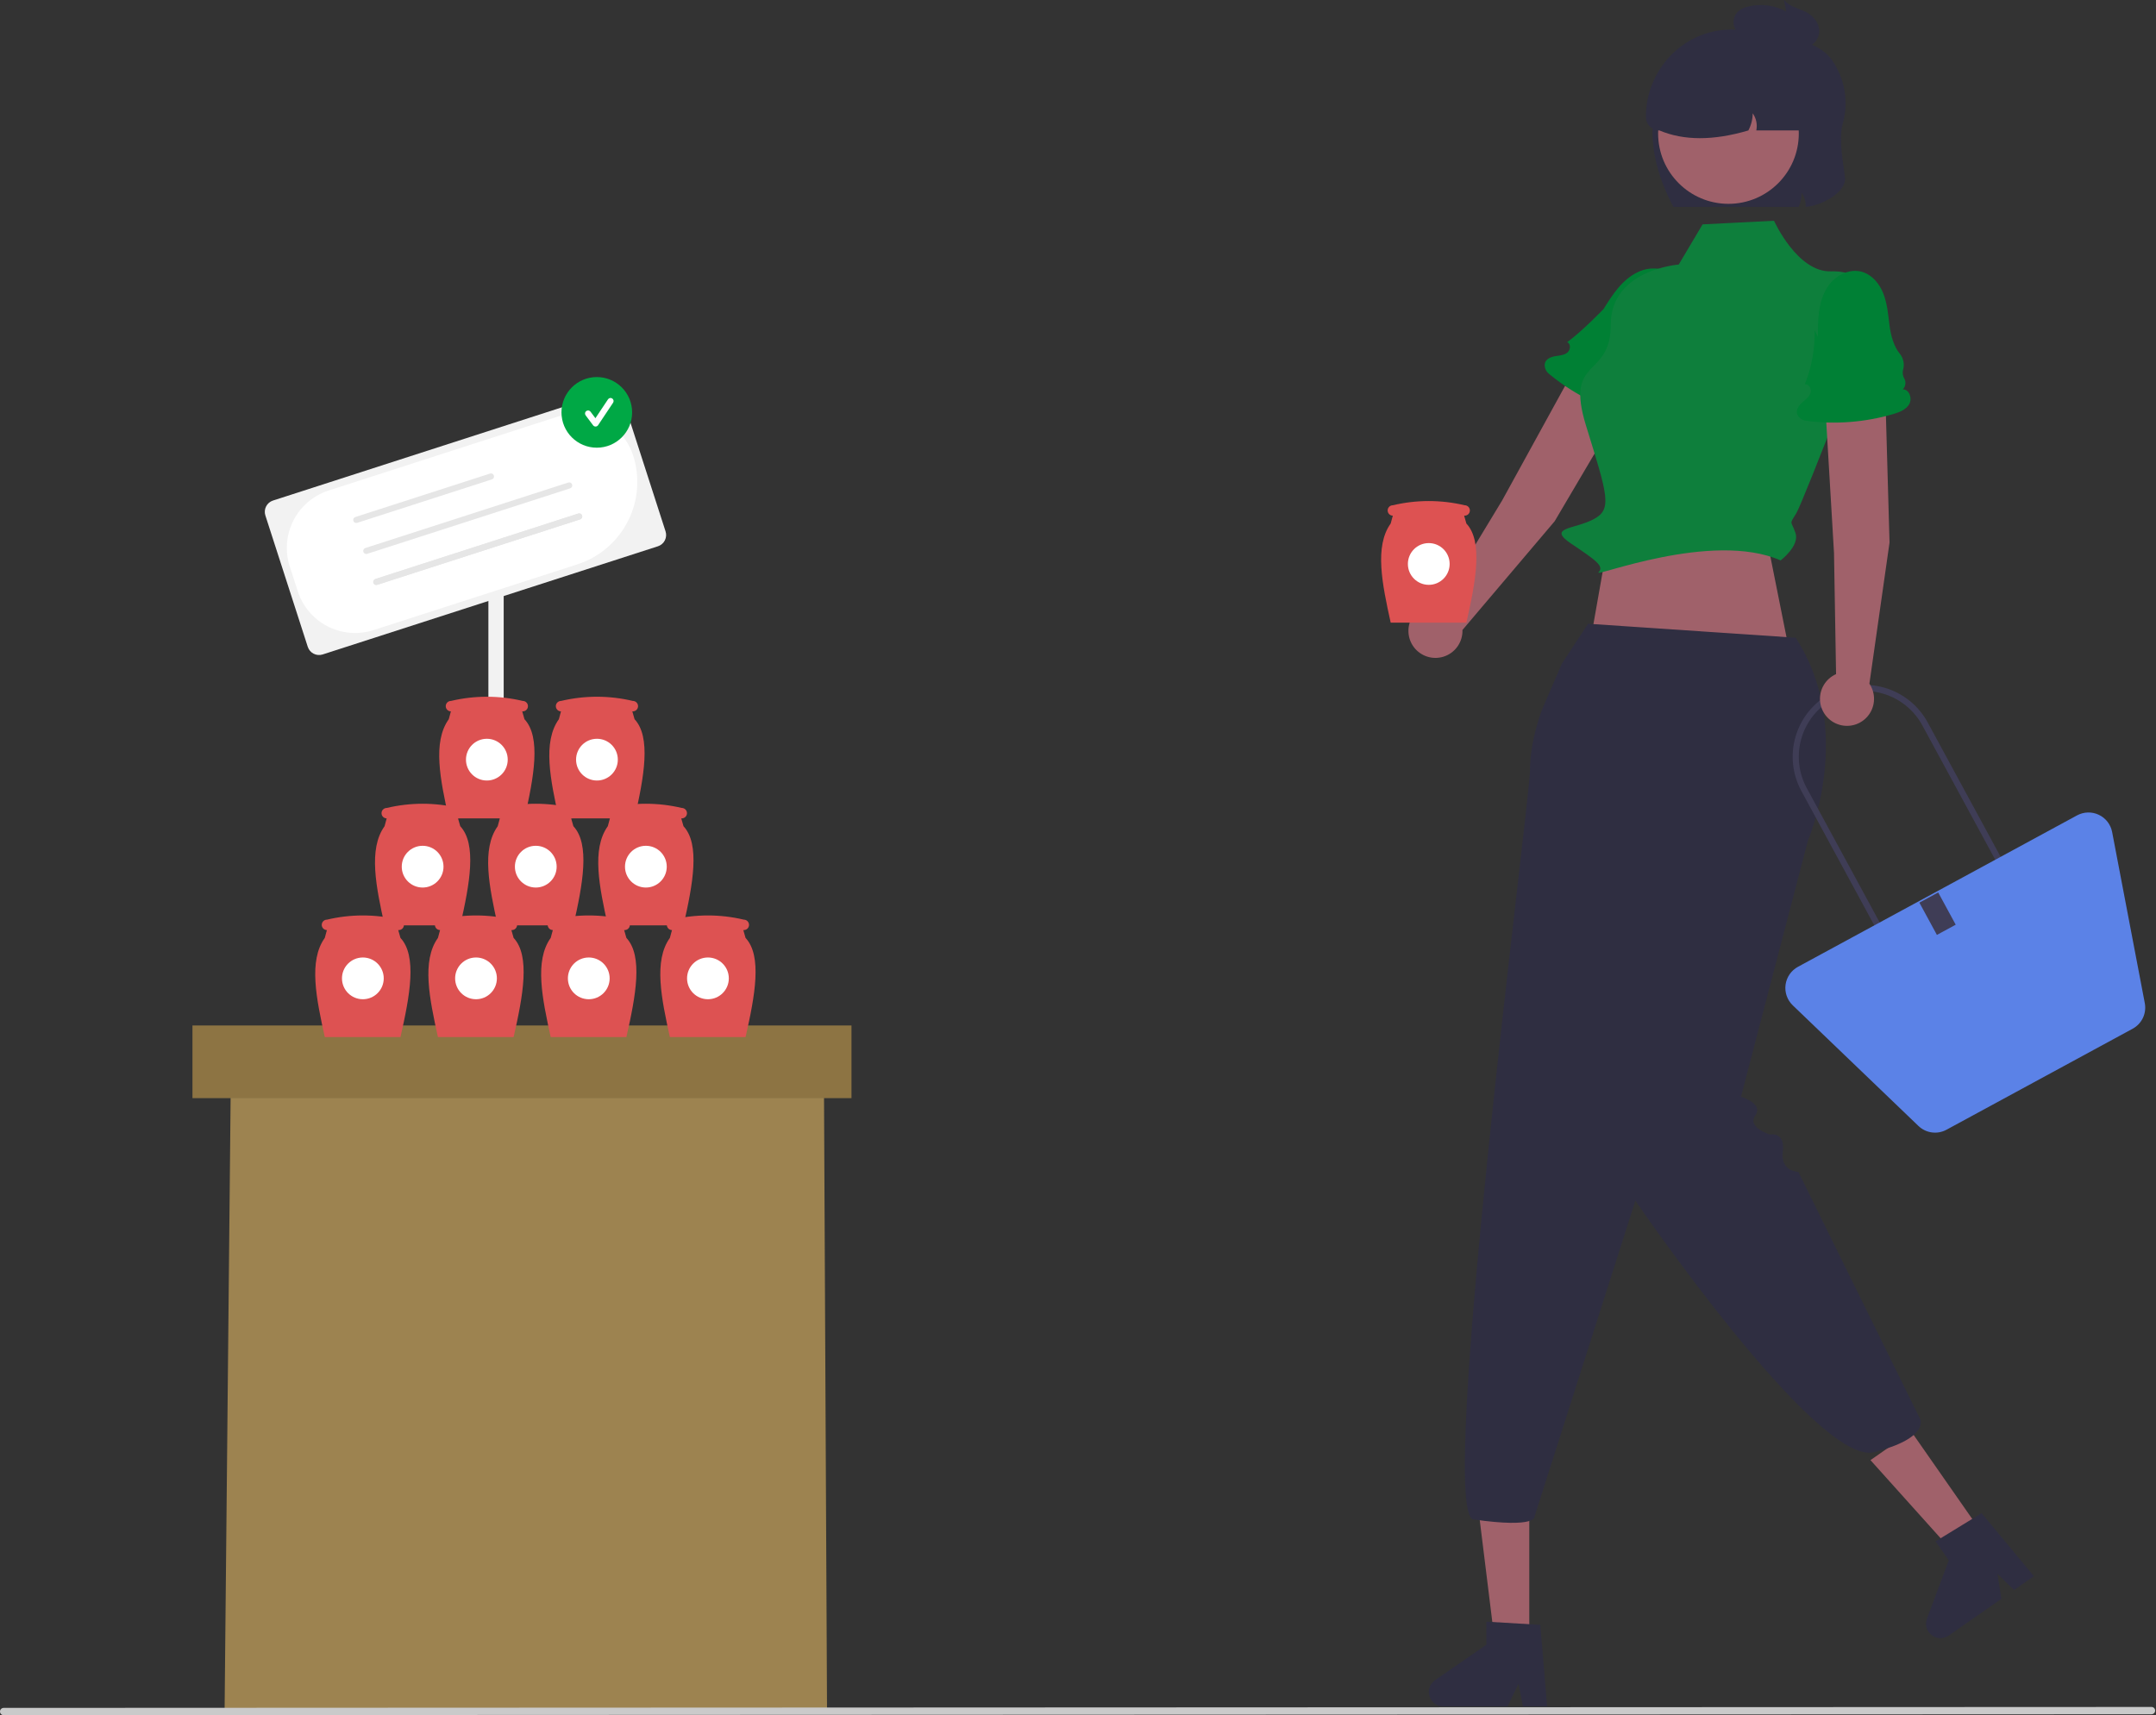 <svg width="705" height="561" viewBox="0 0 705 561" fill="none" xmlns="http://www.w3.org/2000/svg">
<rect x="0" y="0" width="705" height="561" fill="#333333" stroke="none"/>
<g clip-path="url(#clip0_423_2)">
<path d="M164.703 191.736H159.703V246.736H164.703V191.736Z" fill="#F2F2F2"/>
<path d="M270.438 559.992H73.438L73.658 537.104L73.678 535.114L75.438 355.992H269.438L269.688 407.738L269.698 409.728L270.438 559.992Z" fill="#9D8350"/>
<path d="M508.369 170.467L540.245 116.428C541.589 114.135 541.977 111.405 541.326 108.828C540.675 106.251 539.036 104.033 536.764 102.653C535.589 101.939 534.281 101.472 532.919 101.281C531.557 101.089 530.171 101.177 528.844 101.538C527.517 101.9 526.278 102.528 525.202 103.384C524.126 104.241 523.236 105.307 522.585 106.518L491.195 163.666L470.657 197.588C468.861 197.326 467.028 197.623 465.408 198.44C463.787 199.256 462.457 200.551 461.598 202.15C460.739 203.748 460.393 205.572 460.607 207.374C460.821 209.176 461.584 210.868 462.794 212.221C464.003 213.574 465.599 214.522 467.366 214.936C469.133 215.35 470.984 215.21 472.669 214.536C474.353 213.861 475.789 212.684 476.781 211.165C477.773 209.645 478.274 207.857 478.215 206.044L508.369 170.467Z" fill="#A0616A"/>
<path d="M538.715 130.369C539.352 130.218 539.921 129.863 540.336 129.358C540.752 128.853 540.989 128.226 541.014 127.572C541.058 126.766 541.354 125.995 541.858 125.365C541.957 125.244 542.064 125.13 542.178 125.024C542.88 124.398 543.421 123.612 543.754 122.732C544.087 121.853 544.203 120.906 544.092 119.972C543.681 116.904 544.789 113.346 546.148 110.408C547.635 107.193 549.319 104.011 549.993 100.533C550.965 95.517 549.488 89.573 543.306 88.085C540.667 87.493 537.904 87.828 535.483 89.035C530.389 91.492 527.277 96.379 524.344 101.083C524.344 101.083 517.338 108.373 512.453 111.916C513.729 112.411 513.572 114.444 512.514 115.311C511.456 116.178 509.986 116.261 508.635 116.478C506.932 116.751 504.997 117.529 505.101 119.648C505.14 120.155 505.283 120.647 505.522 121.095C505.761 121.543 506.089 121.937 506.487 122.252C513.883 128.365 522.462 132.882 531.687 135.52C533.736 136.104 536.034 136.571 537.918 135.576C539.802 134.58 540.535 131.478 538.715 130.369Z" fill="#008034"/>
<path d="M587.328 224.152L522.328 223.152L520.328 208.152L526.328 174.152H577.328L587.328 224.152Z" fill="#A0616A"/>
<path d="M500.069 538.978H489.031L483.778 496.405H500.069V538.978Z" fill="#A0616A"/>
<path d="M505.894 558.103H497.979L496.566 550.629L492.947 558.103H471.954C470.947 558.103 469.967 557.781 469.157 557.185C468.346 556.588 467.747 555.748 467.448 554.788C467.148 553.827 467.164 552.796 467.492 551.844C467.82 550.893 468.444 550.072 469.272 549.5L486.037 537.921V530.366L503.671 531.419L505.894 558.103Z" fill="#2F2E41"/>
<path d="M649.348 503.147L640.294 509.46L611.634 477.542L624.997 468.225L649.348 503.147Z" fill="#A0616A"/>
<path d="M665.065 515.502L658.572 520.029L653.139 514.707L654.445 522.907L637.224 534.915C636.398 535.491 635.411 535.787 634.405 535.762C633.399 535.736 632.427 535.39 631.632 534.773C630.837 534.156 630.26 533.301 629.985 532.333C629.71 531.365 629.752 530.335 630.104 529.392L637.233 510.305L632.912 504.108L647.979 494.885L665.065 515.502Z" fill="#2F2E41"/>
<path d="M703.542 560.649L1.184 560.956C0.87 560.954 0.569 560.828 0.347 560.605C0.125 560.382 0.001 560.08 0.001 559.765C0.001 559.451 0.125 559.149 0.347 558.926C0.569 558.703 0.87 558.576 1.184 558.575L703.542 558.267C703.857 558.269 704.158 558.395 704.38 558.618C704.602 558.841 704.727 559.143 704.727 559.458C704.727 559.773 704.602 560.075 704.38 560.298C704.158 560.521 703.857 560.647 703.542 560.649Z" fill="#CACACA"/>
<path d="M278.432 335.384H62.934V359.152H278.432V335.384Z" fill="#8D7443"/>
<path d="M204.826 306.749L204.096 304.189H204.26C204.712 304.188 205.145 304.008 205.464 303.688C205.784 303.368 205.963 302.934 205.963 302.482C205.963 302.03 205.784 301.597 205.464 301.277C205.145 300.957 204.712 300.776 204.26 300.775C196.545 298.943 188.507 298.943 180.791 300.775C180.34 300.775 179.908 300.953 179.588 301.271C179.268 301.589 179.087 302.02 179.085 302.471C179.082 302.922 179.258 303.355 179.574 303.677C179.89 303.998 180.32 304.182 180.771 304.187L180.077 306.749C174.692 314.236 177.327 326.671 180.077 339.179H204.826C207.937 325.546 210.293 312.599 204.826 306.749Z" fill="#DD5252"/>
<path d="M192.526 326.805C196.296 326.805 199.353 323.748 199.353 319.977C199.353 316.207 196.296 313.15 192.526 313.15C188.755 313.15 185.698 316.207 185.698 319.977C185.698 323.748 188.755 326.805 192.526 326.805Z" fill="white"/>
<path d="M223.497 270.218L222.768 267.658H222.932C223.384 267.658 223.818 267.478 224.138 267.158C224.459 266.838 224.638 266.404 224.638 265.951C224.638 265.498 224.459 265.064 224.138 264.744C223.818 264.424 223.384 264.244 222.932 264.244C215.216 262.412 207.178 262.412 199.463 264.244C199.012 264.244 198.579 264.422 198.259 264.74C197.94 265.058 197.759 265.489 197.756 265.94C197.753 266.391 197.929 266.824 198.245 267.146C198.561 267.467 198.992 267.651 199.442 267.656L198.748 270.218C193.364 277.705 195.998 290.14 198.748 302.648H223.497C226.609 289.015 228.964 276.068 223.497 270.218Z" fill="#DD5252"/>
<path d="M211.197 290.273C214.968 290.273 218.024 287.217 218.024 283.446C218.024 279.675 214.968 276.619 211.197 276.619C207.426 276.619 204.37 279.675 204.37 283.446C204.37 287.217 207.426 290.273 211.197 290.273Z" fill="white"/>
<path d="M187.497 270.218L186.768 267.658H186.932C187.384 267.658 187.818 267.478 188.138 267.158C188.459 266.838 188.638 266.404 188.638 265.951C188.638 265.498 188.459 265.064 188.138 264.744C187.818 264.424 187.384 264.244 186.932 264.244C179.216 262.412 171.178 262.412 163.463 264.244C163.012 264.244 162.579 264.422 162.259 264.74C161.94 265.058 161.759 265.489 161.756 265.94C161.753 266.391 161.929 266.824 162.245 267.146C162.561 267.467 162.992 267.651 163.442 267.656L162.748 270.218C157.364 277.705 159.998 290.14 162.748 302.648H187.497C190.609 289.015 192.964 276.068 187.497 270.218Z" fill="#DD5252"/>
<path d="M175.197 290.273C178.968 290.273 182.024 287.217 182.024 283.446C182.024 279.675 178.968 276.619 175.197 276.619C171.426 276.619 168.37 279.675 168.37 283.446C168.37 287.217 171.426 290.273 175.197 290.273Z" fill="white"/>
<path d="M171.497 235.218L170.768 232.658H170.932C171.384 232.658 171.818 232.478 172.138 232.158C172.459 231.838 172.638 231.404 172.638 230.951C172.638 230.498 172.459 230.064 172.138 229.744C171.818 229.424 171.384 229.244 170.932 229.244C163.216 227.412 155.178 227.412 147.463 229.244C147.012 229.244 146.579 229.422 146.259 229.74C145.94 230.058 145.759 230.489 145.756 230.94C145.753 231.391 145.929 231.824 146.245 232.146C146.561 232.467 146.992 232.651 147.442 232.656L146.748 235.218C141.364 242.705 143.998 255.14 146.748 267.648H171.497C174.609 254.015 176.964 241.068 171.497 235.218Z" fill="#DD5252"/>
<path d="M159.197 255.273C162.968 255.273 166.024 252.217 166.024 248.446C166.024 244.675 162.968 241.619 159.197 241.619C155.426 241.619 152.37 244.675 152.37 248.446C152.37 252.217 155.426 255.273 159.197 255.273Z" fill="white"/>
<path d="M207.497 235.218L206.768 232.658H206.932C207.384 232.658 207.818 232.478 208.138 232.158C208.459 231.838 208.638 231.404 208.638 230.951C208.638 230.498 208.459 230.064 208.138 229.744C207.818 229.424 207.384 229.244 206.932 229.244C199.216 227.412 191.178 227.412 183.463 229.244C183.012 229.244 182.579 229.422 182.259 229.74C181.94 230.058 181.759 230.489 181.756 230.94C181.753 231.391 181.929 231.824 182.245 232.146C182.561 232.467 182.992 232.651 183.442 232.656L182.748 235.218C177.364 242.705 179.998 255.14 182.748 267.648H207.497C210.609 254.015 212.964 241.068 207.497 235.218Z" fill="#DD5252"/>
<path d="M195.197 255.273C198.968 255.273 202.024 252.217 202.024 248.446C202.024 244.675 198.968 241.619 195.197 241.619C191.426 241.619 188.37 244.675 188.37 248.446C188.37 252.217 191.426 255.273 195.197 255.273Z" fill="white"/>
<path d="M150.497 270.218L149.768 267.658H149.932C150.384 267.658 150.818 267.478 151.138 267.158C151.459 266.838 151.638 266.404 151.638 265.951C151.638 265.498 151.459 265.064 151.138 264.744C150.818 264.424 150.384 264.244 149.932 264.244C142.216 262.412 134.178 262.412 126.463 264.244C126.012 264.244 125.579 264.422 125.259 264.74C124.94 265.058 124.759 265.489 124.756 265.94C124.753 266.391 124.929 266.824 125.245 267.146C125.561 267.467 125.992 267.651 126.442 267.656L125.748 270.218C120.364 277.705 122.998 290.14 125.748 302.648H150.497C153.609 289.015 155.964 276.068 150.497 270.218Z" fill="#DD5252"/>
<path d="M138.197 290.273C141.968 290.273 145.024 287.217 145.024 283.446C145.024 279.675 141.968 276.619 138.197 276.619C134.426 276.619 131.37 279.675 131.37 283.446C131.37 287.217 134.426 290.273 138.197 290.273Z" fill="white"/>
<path d="M479.497 171.218L478.768 168.658H478.932C479.384 168.658 479.818 168.478 480.138 168.158C480.459 167.838 480.638 167.404 480.638 166.951C480.638 166.498 480.459 166.064 480.138 165.744C479.818 165.424 479.384 165.244 478.932 165.244C471.216 163.412 463.178 163.412 455.463 165.244C455.012 165.244 454.579 165.422 454.259 165.74C453.94 166.058 453.759 166.489 453.756 166.94C453.753 167.391 453.929 167.824 454.245 168.146C454.561 168.467 454.992 168.651 455.442 168.656L454.748 171.218C449.364 178.705 451.998 191.14 454.748 203.648H479.497C482.609 190.015 484.964 177.068 479.497 171.218Z" fill="#DD5252"/>
<path d="M467.197 191.273C470.968 191.273 474.024 188.217 474.024 184.446C474.024 180.675 470.968 177.619 467.197 177.619C463.426 177.619 460.37 180.675 460.37 184.446C460.37 188.217 463.426 191.273 467.197 191.273Z" fill="white"/>
<path d="M130.952 306.749L130.222 304.189H130.386C130.838 304.188 131.271 304.008 131.59 303.688C131.91 303.368 132.089 302.934 132.089 302.482C132.089 302.03 131.91 301.597 131.59 301.277C131.271 300.957 130.838 300.776 130.386 300.775C122.671 298.943 114.633 298.943 106.917 300.775C106.467 300.775 106.034 300.953 105.714 301.271C105.394 301.589 105.213 302.02 105.211 302.471C105.208 302.922 105.384 303.355 105.7 303.677C106.016 303.998 106.446 304.182 106.897 304.187L106.203 306.749C100.818 314.236 103.453 326.671 106.203 339.179H130.952C134.063 325.546 136.419 312.599 130.952 306.749Z" fill="#DD5252"/>
<path d="M118.652 326.805C122.422 326.805 125.479 323.748 125.479 319.977C125.479 316.207 122.422 313.15 118.652 313.15C114.881 313.15 111.824 316.207 111.824 319.977C111.824 323.748 114.881 326.805 118.652 326.805Z" fill="white"/>
<path d="M167.952 306.749L167.222 304.189H167.386C167.838 304.188 168.271 304.008 168.59 303.688C168.91 303.368 169.089 302.934 169.089 302.482C169.089 302.03 168.91 301.597 168.59 301.277C168.271 300.957 167.838 300.776 167.386 300.775C159.671 298.943 151.633 298.943 143.917 300.775C143.467 300.775 143.034 300.953 142.714 301.271C142.394 301.589 142.213 302.02 142.211 302.471C142.208 302.922 142.384 303.355 142.7 303.677C143.016 303.998 143.446 304.182 143.897 304.187L143.203 306.749C137.818 314.236 140.453 326.671 143.203 339.179H167.952C171.063 325.546 173.419 312.599 167.952 306.749Z" fill="#DD5252"/>
<path d="M155.652 326.805C159.422 326.805 162.479 323.748 162.479 319.977C162.479 316.207 159.422 313.15 155.652 313.15C151.881 313.15 148.824 316.207 148.824 319.977C148.824 323.748 151.881 326.805 155.652 326.805Z" fill="white"/>
<path d="M243.792 306.749L243.063 304.189H243.227C243.679 304.188 244.112 304.008 244.431 303.688C244.75 303.368 244.929 302.934 244.929 302.482C244.929 302.03 244.75 301.597 244.431 301.277C244.112 300.957 243.679 300.776 243.227 300.775C235.511 298.943 227.473 298.943 219.758 300.775C219.307 300.775 218.874 300.953 218.555 301.271C218.235 301.589 218.054 302.02 218.051 302.471C218.048 302.922 218.224 303.355 218.54 303.677C218.856 303.998 219.287 304.182 219.737 304.187L219.043 306.749C213.659 314.236 216.293 326.671 219.043 339.179H243.792C246.904 325.546 249.26 312.599 243.792 306.749Z" fill="#DD5252"/>
<path d="M231.492 326.805C235.263 326.805 238.319 323.748 238.319 319.977C238.319 316.207 235.263 313.15 231.492 313.15C227.722 313.15 224.665 316.207 224.665 319.977C224.665 323.748 227.722 326.805 231.492 326.805Z" fill="white"/>
<path d="M587.171 208.574L519.291 204L510.746 217L504.297 231.936C504.297 231.936 500.297 241.936 500.297 251.936C500.297 261.936 469.797 494.936 481.797 496.936C502.797 499.936 501.797 495.936 501.797 495.936L534.75 392.692C534.75 392.692 594.247 479.674 612.797 474.936C631.346 470.198 627.797 463.936 627.797 463.936L588.052 383.261C588.052 383.261 582.127 383.25 582.962 376.593C583.797 369.936 578.74 371.062 578.74 371.062C578.74 371.062 571.146 368.695 573.971 364.815C576.797 360.936 569.297 358.692 569.297 358.692L591.186 274.904C591.186 274.904 606.775 238.711 587.171 208.574Z" fill="#2F2E41"/>
<path d="M580.097 72.199L556.734 73.382L548.934 86.522C548.934 86.522 526.71 88.152 526.71 106.152C526.71 124.152 511.541 116.319 518.625 139.235C525.71 162.152 527.324 166.569 521.017 169.861C514.71 173.152 505.809 172.443 513.76 177.798C521.71 183.152 524.71 185.152 522.71 187.152C520.71 189.152 559.781 173.417 582.246 183.284C582.246 183.284 588.53 178.527 587.12 174.34C585.71 170.152 584.942 171.771 587.326 167.962C589.71 164.152 615.012 97.892 615.012 97.892C615.012 97.892 609.876 88.342 598.793 88.747C587.71 89.152 580.097 72.199 580.097 72.199Z" fill="#0E7F3C"/>
<path d="M662.069 294.733L620.76 317.151L589.042 258.703C586.069 253.225 585.394 246.791 587.165 240.815C588.937 234.84 593.009 229.812 598.487 226.84C603.965 223.867 610.4 223.192 616.375 224.963C622.351 226.735 627.378 230.807 630.351 236.285L662.069 294.733ZM621.564 314.439L659.358 293.929L628.593 237.239C627.247 234.757 625.424 232.564 623.231 230.786C621.037 229.009 618.514 227.68 615.807 226.877C613.1 226.074 610.261 225.813 607.452 226.107C604.644 226.402 601.921 227.246 599.439 228.593C596.957 229.94 594.765 231.763 592.987 233.957C591.21 236.151 589.882 238.674 589.08 241.382C588.278 244.089 588.017 246.928 588.312 249.736C588.607 252.545 589.452 255.267 590.799 257.749L621.564 314.439Z" fill="#3F3D56"/>
<path d="M697.358 336.453L636.508 369.476C635.042 370.276 633.36 370.587 631.705 370.364C630.05 370.141 628.51 369.396 627.308 368.237L586.217 328.794C585.324 327.937 584.646 326.881 584.238 325.712C583.83 324.544 583.703 323.295 583.868 322.069C584.034 320.842 584.486 319.671 585.189 318.652C585.891 317.633 586.824 316.795 587.912 316.204L679.177 266.676C680.265 266.086 681.477 265.761 682.715 265.727C683.952 265.693 685.18 265.952 686.298 266.482C687.417 267.012 688.395 267.798 689.152 268.777C689.909 269.756 690.425 270.9 690.657 272.116L701.334 328.065C701.65 329.704 701.436 331.402 700.721 332.91C700.005 334.419 698.828 335.66 697.358 336.453Z" fill="#5B82E7"/>
<path d="M633.783 291.879L627.631 295.218L633.355 305.765L639.507 302.426L633.783 291.879Z" fill="#3F3D56"/>
<path d="M617.868 177.441L616.082 114.727C615.999 112.07 614.874 109.553 612.951 107.718C611.027 105.883 608.46 104.878 605.802 104.92C604.427 104.941 603.071 105.243 601.816 105.805C600.562 106.368 599.435 107.18 598.504 108.193C597.574 109.205 596.859 110.397 596.404 111.694C595.949 112.992 595.763 114.369 595.857 115.74L599.71 180.828L600.384 220.477C598.725 221.211 597.332 222.439 596.394 223.993C595.457 225.546 595.021 227.351 595.144 229.161C595.268 230.972 595.947 232.7 597.087 234.112C598.228 235.523 599.775 236.549 601.519 237.051C603.263 237.552 605.119 237.505 606.835 236.914C608.551 236.324 610.043 235.22 611.11 233.752C612.177 232.284 612.766 230.524 612.797 228.709C612.828 226.895 612.3 225.115 611.284 223.611L617.868 177.441Z" fill="#A0616A"/>
<path d="M622.209 127.342C622.668 126.876 622.961 126.273 623.043 125.624C623.126 124.975 622.993 124.317 622.665 123.751C622.275 123.046 622.114 122.235 622.206 121.433C622.225 121.279 622.255 121.125 622.295 120.974C622.556 120.071 622.595 119.118 622.408 118.196C622.222 117.274 621.816 116.411 621.225 115.679C619.244 113.3 618.288 109.699 617.874 106.488C617.421 102.975 617.152 99.385 615.871 96.082C614.024 91.319 609.609 87.073 603.583 89.105C601.034 90.009 598.874 91.764 597.468 94.075C594.463 98.866 594.43 104.66 594.452 110.203L593.372 108.013C593.501 114.066 592.407 120.084 590.154 125.704C591.497 125.443 592.447 127.248 592.013 128.545C591.579 129.843 590.379 130.695 589.351 131.598C588.054 132.736 586.831 134.425 588.047 136.164C588.35 136.571 588.733 136.912 589.174 137.164C589.614 137.417 590.102 137.575 590.607 137.63C600.121 138.867 609.789 138.123 619.002 135.444C621.048 134.848 623.241 134.02 624.306 132.175C625.371 130.329 624.34 127.313 622.209 127.342Z" fill="#008035"/>
<path d="M602.517 40.594C601.177 45.554 602.717 53.364 603.297 57.994C603.917 62.944 595.337 67.374 590.427 67.654C590.547 66.016 590.087 64.387 589.126 63.054C589.115 64.639 588.789 66.206 588.167 67.664H547.197C542.037 57.954 537.647 44.684 542.387 30.964C542.627 28.209 543.676 25.585 545.401 23.424C547.127 21.262 549.453 19.659 552.087 18.814L574.427 11.664C583.237 11.664 594.047 12.914 598.917 19.474C601.072 22.494 602.516 25.963 603.139 29.621C603.763 33.279 603.55 37.03 602.517 40.594Z" fill="#2F2E41"/>
<path d="M565.197 66.664C577.899 66.664 588.197 56.367 588.197 43.664C588.197 30.962 577.899 20.664 565.197 20.664C552.494 20.664 542.197 30.962 542.197 43.664C542.197 56.367 552.494 66.664 565.197 66.664Z" fill="#A0616A"/>
<path d="M594.197 37.664V42.664H574.297C574.499 41.699 574.499 40.702 574.298 39.737C574.096 38.772 573.698 37.858 573.127 37.054C573.11 39.011 572.623 40.935 571.707 42.664C560.2 46.067 550.541 46.002 542.627 42.664C542.046 42.664 541.469 42.55 540.932 42.327C540.394 42.104 539.906 41.778 539.494 41.366C539.083 40.955 538.756 40.467 538.534 39.929C538.311 39.391 538.197 38.815 538.197 38.233C538.197 22.903 550.28 9.986 565.607 9.67C569.333 9.591 573.037 10.257 576.502 11.629C579.968 13 583.124 15.049 585.787 17.657C588.45 20.264 590.565 23.377 592.009 26.812C593.453 30.248 594.197 33.937 594.197 37.664Z" fill="#2F2E41"/>
<path d="M590.275 3.783C587.904 2.673 585.234 2.203 583.363 0L584.069 3.732C580.224 1.675 575.752 1.116 571.519 2.164C570.274 2.414 569.125 3.01 568.205 3.884C567.695 4.422 567.312 5.068 567.085 5.774C566.858 6.48 566.792 7.228 566.892 7.963C567.002 8.599 567.244 9.205 567.602 9.742C567.959 10.28 568.425 10.736 568.969 11.084C569.948 11.638 571.021 12.004 572.135 12.161C576.764 13.102 581.392 14.043 586.021 14.984C587.751 15.492 589.582 15.551 591.341 15.154C592.302 14.825 593.147 14.223 593.772 13.42C594.396 12.618 594.772 11.651 594.855 10.638C595.118 7.451 592.646 4.892 590.275 3.783Z" fill="#2F2E41"/>
<path d="M215.14 178.665L105.512 214.042C104.534 214.356 103.472 214.269 102.559 213.801C101.645 213.334 100.955 212.523 100.638 211.546L86.772 168.575C86.458 167.598 86.544 166.536 87.012 165.622C87.48 164.709 88.291 164.018 89.267 163.702L198.895 128.326C199.873 128.011 200.934 128.098 201.848 128.566C202.762 129.033 203.452 129.845 203.769 130.821L217.635 173.792C217.949 174.769 217.863 175.831 217.395 176.745C216.927 177.658 216.116 178.349 215.14 178.665Z" fill="#F2F2F2"/>
<path d="M188.814 184.566L122.155 206.076C117.186 207.674 111.786 207.235 107.14 204.856C102.494 202.477 98.982 198.352 97.373 193.386L94.738 185.22C93.141 180.251 93.58 174.851 95.959 170.205C98.338 165.559 102.462 162.047 107.428 160.438L182.253 136.292C187.222 134.695 192.622 135.134 197.268 137.513C201.914 139.892 205.426 144.017 207.035 148.982C209.328 156.118 208.698 163.871 205.282 170.542C201.866 177.213 195.943 182.256 188.814 184.566Z" fill="white"/>
<path d="M160.861 156.778L116.799 170.996C116.674 171.037 116.542 171.052 116.412 171.041C116.281 171.031 116.154 170.995 116.037 170.935C115.92 170.875 115.816 170.793 115.731 170.693C115.647 170.593 115.582 170.478 115.542 170.353C115.502 170.228 115.486 170.097 115.497 169.966C115.507 169.835 115.544 169.708 115.603 169.591C115.663 169.474 115.745 169.371 115.845 169.286C115.945 169.201 116.061 169.136 116.185 169.096L160.248 154.877C160.499 154.797 160.773 154.819 161.008 154.94C161.243 155.061 161.421 155.27 161.502 155.522C161.583 155.773 161.561 156.047 161.441 156.282C161.321 156.518 161.112 156.696 160.861 156.778Z" fill="#E6E6E6"/>
<path d="M186.437 159.718L120.07 181.134C119.945 181.175 119.814 181.19 119.683 181.18C119.552 181.17 119.424 181.134 119.307 181.074C119.191 181.014 119.087 180.932 119.001 180.832C118.916 180.732 118.852 180.616 118.812 180.491C118.771 180.366 118.756 180.235 118.767 180.104C118.777 179.973 118.813 179.846 118.873 179.729C118.933 179.612 119.016 179.508 119.116 179.423C119.216 179.338 119.332 179.274 119.457 179.234L185.824 157.818C186.076 157.736 186.35 157.759 186.586 157.879C186.821 158 187 158.209 187.081 158.461C187.162 158.713 187.14 158.987 187.019 159.223C186.899 159.459 186.689 159.637 186.437 159.718Z" fill="#E6E6E6"/>
<path d="M189.709 169.856L123.342 191.272C123.217 191.313 123.085 191.328 122.955 191.317C122.824 191.307 122.697 191.271 122.58 191.211C122.463 191.151 122.359 191.069 122.274 190.969C122.189 190.869 122.125 190.754 122.085 190.629C122.044 190.504 122.029 190.373 122.04 190.242C122.05 190.111 122.086 189.984 122.146 189.867C122.206 189.75 122.288 189.647 122.388 189.562C122.488 189.477 122.604 189.412 122.728 189.372L189.096 167.956C189.347 167.875 189.621 167.897 189.856 168.018C190.092 168.139 190.269 168.348 190.351 168.6C190.432 168.852 190.41 169.125 190.289 169.361C190.169 169.596 189.96 169.774 189.709 169.856Z" fill="#E6E6E6"/>
<path d="M189.709 169.856L123.342 191.272C123.217 191.313 123.085 191.328 122.955 191.317C122.824 191.307 122.697 191.271 122.58 191.211C122.463 191.151 122.359 191.069 122.274 190.969C122.189 190.869 122.125 190.754 122.085 190.629C122.044 190.504 122.029 190.373 122.04 190.242C122.05 190.111 122.086 189.984 122.146 189.867C122.206 189.75 122.288 189.647 122.388 189.562C122.488 189.477 122.604 189.412 122.728 189.372L189.096 167.956C189.347 167.875 189.621 167.897 189.856 168.018C190.092 168.139 190.269 168.348 190.351 168.6C190.432 168.852 190.41 169.125 190.289 169.361C190.169 169.596 189.96 169.774 189.709 169.856Z" fill="#E6E6E6"/>
<path d="M195.152 146.421C201.532 146.421 206.703 141.249 206.703 134.87C206.703 128.49 201.532 123.318 195.152 123.318C188.773 123.318 183.601 128.49 183.601 134.87C183.601 141.249 188.773 146.421 195.152 146.421Z" fill="#00A845"/>
<path d="M194.746 139.503C194.591 139.503 194.438 139.467 194.299 139.398C194.161 139.328 194.04 139.228 193.947 139.104L191.498 135.838C191.419 135.733 191.361 135.614 191.329 135.486C191.296 135.359 191.288 135.227 191.307 135.097C191.325 134.967 191.369 134.842 191.436 134.729C191.503 134.616 191.591 134.517 191.696 134.438C191.801 134.359 191.921 134.302 192.048 134.269C192.176 134.237 192.308 134.23 192.438 134.249C192.568 134.267 192.693 134.311 192.806 134.379C192.919 134.446 193.017 134.534 193.096 134.64L194.698 136.776L198.814 130.603C198.961 130.383 199.189 130.23 199.449 130.178C199.708 130.126 199.978 130.179 200.198 130.326C200.419 130.473 200.572 130.701 200.624 130.961C200.676 131.221 200.622 131.491 200.475 131.711L195.577 139.058C195.488 139.191 195.369 139.301 195.23 139.378C195.09 139.456 194.934 139.498 194.774 139.503L194.746 139.503Z" fill="white"/>
</g>
<defs>
<clipPath id="clip0_423_2">
<rect width="704.726" height="560.956" fill="white"/>
</clipPath>
</defs>
</svg>
